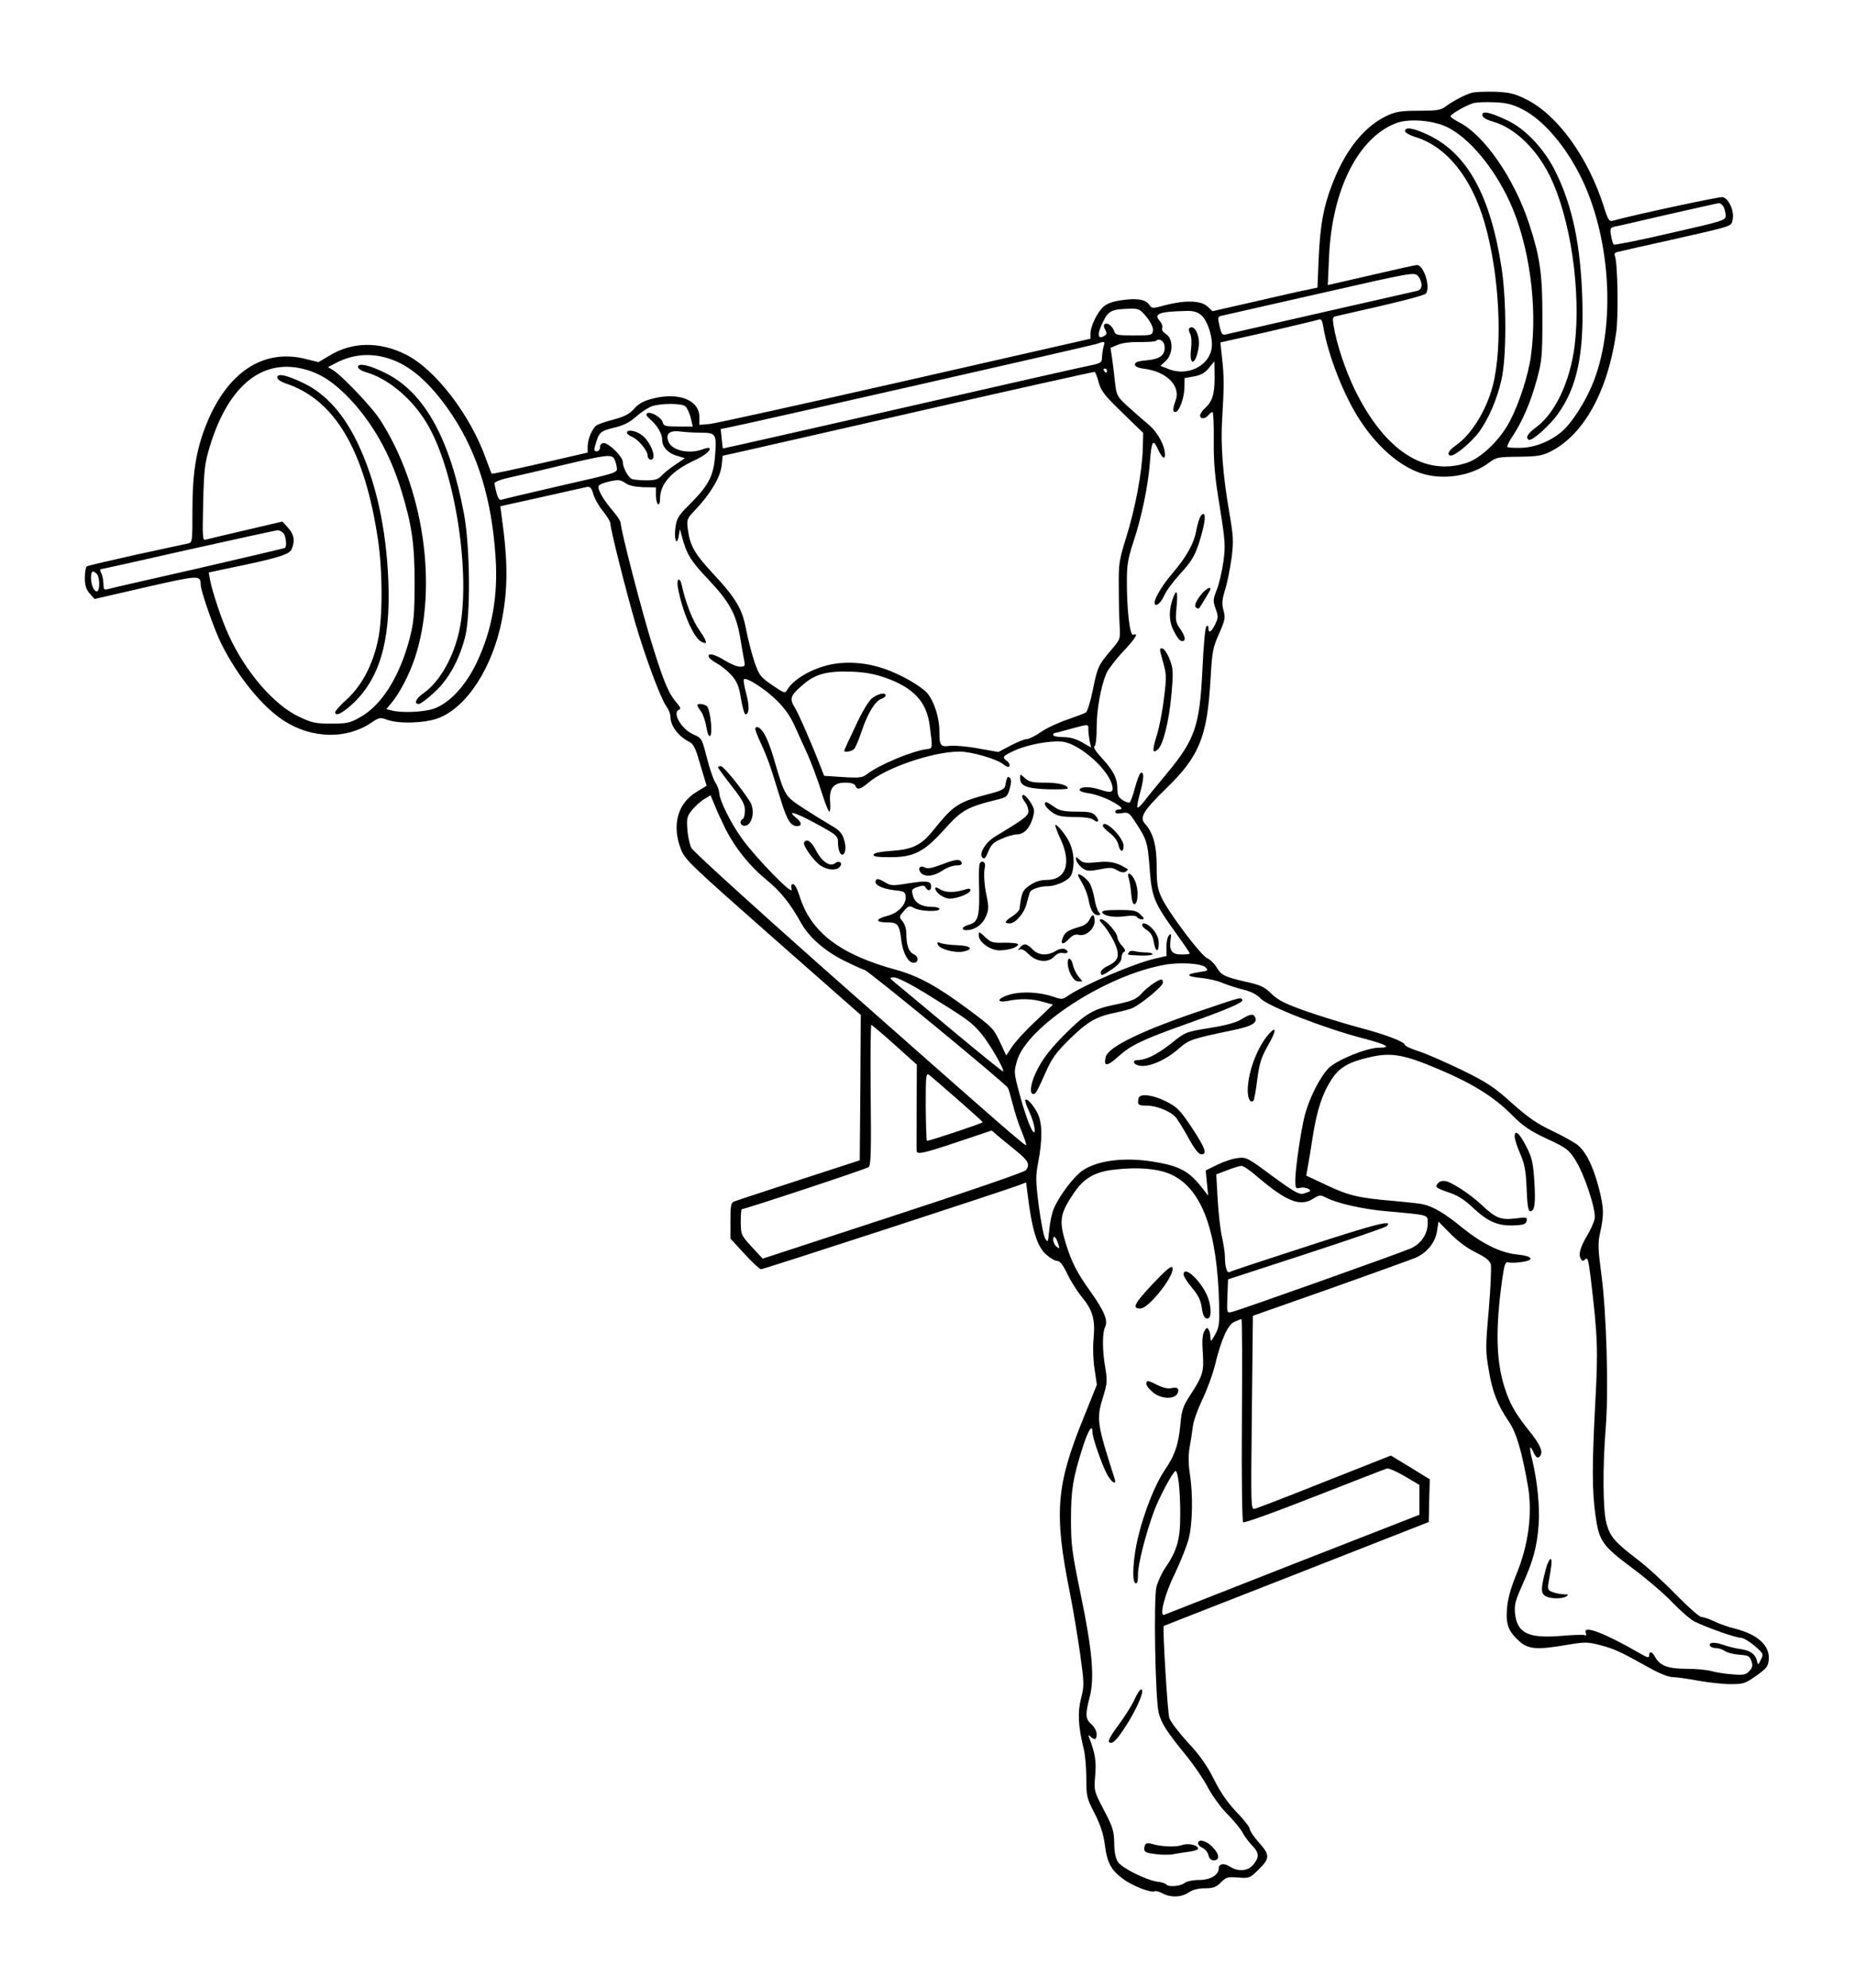 <svg xmlns="http://www.w3.org/2000/svg" width="1120" height="1200" viewBox="0 0 896 960"><g transform="matrix(.1 0 0-.1 0 960)"><path d="m7110 9151c-35-11-90-40-123-65-24-18-43-21-130-21-84 0-110-4-150-22-109-50-199-159-262-316-47-116-65-210-72-374l-6-142-51-11c-28-5-142-31-254-57l-202-46-25 23c-31 29-108 31-204 6-61-17-64-17-77 2-18 26-58 33-134 22-43-6-70-16-88-32-30-28-61-93-62-128v-26l-897-204c-494-112-919-206-945-208l-48-4v37c0 83-99 122-225 90-44-11-68-24-90-49-22-25-47-38-95-51-36-9-73-22-83-27-23-12-47-67-47-106v-28l-231-53c-127-29-232-51-233-49-1 2-13 32-26 68-76 216-247 438-391 509-126 62-256 60-364-5l-56-33-57 14c-208 55-385-62-487-320-47-119-65-231-65-407 0-155 0-158-22-163-13-3-125-27-250-54-126-28-232-53-238-56-5-3-10-28-10-55 0-37 6-56 23-76l24-27 248 57c259 59 264 59 265 12 0-30 66-219 101-288 78-156 199-304 301-369 135-87 303-91 423-9 37 25 43 26 75 14 58-21 181-17 247 7 139 52 264 245 309 477 29 152 29 280-2 502l-6 45 199 44c109 25 207 46 219 49 16 3 23-4 32-36 7-23 28-59 47-82 19-23 35-50 35-59 0-27 76-328 122-486 48-162 120-356 148-396 11-15 20-37 20-49 0-46 38-97 95-125 13-6 27-32 38-70 10-33 23-78 30-100l12-40-49-30c-92-55-120-162-75-277 19-50 46-75 445-427l424-373-2-351-3-351-295-96c-162-53-303-99-312-103-15-5-18-20-18-92v-87l68-74c37-40 73-74 80-74 14 0 1173 378 1244 405l37 14 6-47c22-182 46-262 92-302 19-17 42-30 52-30 14 0 28-19 49-62 16-35 48-85 71-113 52-63 65-109 56-201-4-42-2-105 5-147l11-75-64-159c-133-326-144-460-67-843 16-80 38-213 50-297 20-143 20-154 5-214-18-68-14-139 11-239 8-30 14-96 14-147 0-89 2-97 40-171 28-55 42-98 49-148 11-90 30-126 89-169 47-35 137-69 153-59 5 2 22-2 38-11 41-21 90-19 126 5 19 13 47 20 78 20 40 0 54 5 77 28 26 26 33 28 83 24 53-4 57-3 95 34 60 58 61 73 7 134-25 28-45 58-45 66 0 9-29 46-64 82-44 47-78 95-109 158-34 67-67 115-126 178-43 47-84 100-90 119-8 23-33 432-27 444 1 0 289 114 641 251l640 251 2 103 3 103-94 58-94 57-319-126c-175-70-327-128-338-131-20-4-20-1-15 464l5 468 375 132c206 73 392 140 413 149 55 25 94 74 102 129l7 45 57-58c34-35 82-71 123-91 49-24 68-40 73-58 3-14-1-113-10-219-16-180-16-201 0-291 17-105 42-168 97-249 37-54 64-148 93-316 21-129 2-279-56-420-29-71-43-123-46-169-6-76 7-109 62-158 43-37 85-40 230-15 84 14 97 14 156-1 71-19 94-29 227-103 58-33 104-52 125-52 17 0 73-8 122-17 50-9 120-17 157-17 63 0 71 2 125 40 51 36 58 46 61 78 6 68-53 122-163 150-33 8-79 24-102 36-23 11-50 20-60 20-10 0-65 49-123 108-58 60-141 136-185 169-109 83-134 111-151 174-18 66-19 271-4 461 15 177 4 561-21 744-15 112-17 150-8 190 22 99 21 129-5 230-28 102-57 163-98 201-13 12-68 43-122 69-79 37-119 65-200 137-87 78-119 99-241 159-77 37-170 78-207 90-38 12-68 26-68 31 0 15-101 53-225 85-66 18-178 52-250 77-105 37-138 54-170 85-32 32-53 42-110 55-116 26-132 34-154 71-11 19-33 40-47 46-32 15-186 220-220 292-20 43-24 67-24 151 0 102-17 163-57 207-27 30-7 63 103 170 160 155 198 249 214 523 8 138 11 156 41 223 29 66 32 78 22 114-9 32-7 51 8 101 11 34 24 103 31 152 10 81 9 103-11 220-31 178-43 329-34 460 9 150 9 198-1 285l-8 76 232 52c128 30 238 56 245 59 10 3 16-7 20-34 23-140 102-340 181-458 83-125 187-215 289-250 107-36 246-15 332 51 34 25 42 27 142 28 89 1 114 5 152 24 162 80 279 290 320 577 11 79 7 333-6 367-5 13-1 19 17 22 12 3 124 29 248 56 318 72 296 65 304 102 8 41-21 102-50 106-17 2-421-84-529-114-18-5-24 4-44 68-76 239-225 445-377 519-57 28-79 33-153 36-47 1-97-1-111-6m244-77c112-55 233-203 308-376 128-298 142-699 32-959-35-84-98-181-142-220-55-49-134-81-202-82-32-1-61 1-65 4-3 4 8 27 25 52 47 71 88 165 117 273 25 91 27 115 27 294 1 214-11 298-64 459-71 217-216 428-338 490-23 12-42 25-42 29 0 10 71 51 108 63 15 5 61 7 102 5 58-2 88-9 134-32m-360-88c106-52 225-194 302-360 94-205 136-504 103-743-12-93-58-234-102-317-46-89-138-178-207-201-204-68-397 58-541 350-47 96-89 222-104 312-6 39-5 43 17 47 303 68 424 99 430 109 22 34-12 137-44 137-7 0-107-22-222-49l-209-48 6 136c14 323 140 576 324 646 61 24 179 14 247-19m1336-385c5-11 10-30 10-43 0-22-12-26-268-84-147-34-270-59-273-55-4 3-10 23-13 43-6 33-4 38 16 43 13 2 129 29 258 59 129 29 240 54 247 55 7 0 17-8 23-18m-1460-377c0-16-7-25-22-29-13-3-219-50-458-104-239-54-446-102-460-105-23-6-26-3-36 39-10 42-9 46 10 50 12 3 226 51 476 108 448 102 455 103 473 84 9-10 17-30 17-43m-1328-156c21-27 32-51 30-65-3-22-8-23-92-23-78 0-89 2-95 19-8 25-31 44-45 36-7-4-7-13 1-27 9-16 8-23-2-29-36-23-39 7-6 71 24 49 41 57 128 59 43 1 49-2 81-41m262 11c32-25 61-116 51-165-15-84-119-132-206-97l-41 16 26 24c36 34 37 105 2 129-15 9-23 21-19 30 3 8-3 24-13 35-29 33-2 44 122 47 38 2 58-3 78-19m-176-149c5-44-20-64-85-70-43-4-58-9-58-20 0-10 14-17 45-21 107-13 177-83 152-152-15-40-15-57-2-57 18 0 42 64 44 114l1 50 45 8c33 6 52 16 72 40l27 33 1-78c0-82-11-117-49-151-12-11-21-25-21-33 0-18 25-17 40 2 7 8 16 15 20 15 4 0 7-62 6-137-1-109 5-177 29-321 27-170 28-188 17-268-7-47-21-107-32-134-18-45-18-53-5-90 13-36 13-44-2-75-18-38-33-46-33-18 0 11-3 14-10 7-6-6-14-100-19-210-13-269-35-335-172-500-46-55-96-116-110-135-15-19-29-32-32-29-3 3 3 37 14 75 18 67 19 102 1 91-5-3-17-35-27-71-9-36-21-68-26-71-5-2-20 3-34 12-20 13-25 25-25 56 0 49-20 88-77 149-26 28-40 50-34 54 7 3 11 42 11 91 0 86 20 198 47 262 8 18 43 65 79 103 62 66 79 94 51 83-17-6-31 118-31 261 0 74 5 107 31 186 40 119 72 275 80 382 8 107 15 121 39 68 18-40 34-54 34-28 0 46-35 110-83 150-28 23-73 63-101 88-47 44-50 50-57 110-4 35-10 88-14 116l-8 53 36 15c21 9 63 14 106 13 39 0 74 2 78 6 14 14 38 0 41-24m-294-2c-4-13-7-36-8-52-1-28-4-30-66-43-36-7-447-100-915-207-467-106-851-193-851-192-1 0-4 22-6 48l-5 46 36 7c72 13 1757 396 1781 404 38 14 42 13 34-11m-3442-64c102-36 200-127 297-274 122-186 188-406 206-680 13-187-17-353-90-508-54-114-133-199-209-225-50-17-159-21-205-8l-24 6 25 30c40 48 85 134 113 217 114 344 42 830-171 1155-40 60-180 208-224 235l-25 15 43 22c83 42 172 48 264 15m-411-50c75-22 137-64 211-142 111-118 194-266 248-442 51-167 64-258 64-450-1-156-4-186-26-271-49-181-135-317-239-374-48-27-63-30-139-30-75 0-93 4-154 33-122 57-259 216-341 395-34 74-78 206-90 267l-6 35 84 18c245 50 304 68 316 93 18 40 13 72-16 104l-28 31-175-41c-96-22-183-43-194-46-17-6-18 2-14 177 4 162 8 194 32 272 90 298 258 432 467 371m3869-4c0-5-2-10-4-10-3 0-8 5-11 10-3 6-1 10 4 10 6 0 11-4 11-10m-40-57c11-41 28-63 114-146l101-98-2-77c-3-109-36-287-80-427-35-112-37-128-36-240 0-66 2-150 4-186 4-66 4-66-42-120-61-72-65-80-88-194-11-54-26-102-33-106-7-5-48-20-91-35-42-14-100-41-127-60-27-19-58-34-69-34-10 0-45-14-77-31l-59-31-96 17c-53 10-115 15-137 13-47-7-52 0-52 71 0 67-26 145-60 185-16 18-69 54-118 78-103 53-200 74-305 65-102-9-219-69-254-131-9-16-15-13-71 25-57 39-63 47-86 113-13 39-31 109-40 155-18 99-49 152-162 273-85 91-109 132-119 207-7 52-6 54 32 95 74 77 123 158 130 214l6 51 51 11c28 6 431 98 896 204 465 106 848 191 851 190 3-2 12-25 19-51m-1998-115c8-7 20-32 26-55l10-43h-70c-62 0-70 2-75 20-6 24-58 54-75 44-8-5-3-14 13-28 34-29 59-70 59-98 0-36 27-66 70-79l40-12-47-32c-27-18-57-42-67-54-15-16-31-21-72-21-29 0-60 3-69 6-19 8-45 55-45 83 0 25-67 91-92 91-11 0-18-7-18-20 0-11-7-20-16-20-11 0-14 6-9 23 20 70 24 74 91 91 49 11 77 26 111 56 25 22 60 44 77 49 47 14 140 13 158-1m79-128c70 0 74-7 64-121-8-92-34-138-127-230-47-47-58-64-63-103-9-57 5-99 15-46l6 35 8-30c23-89 43-123 126-210 105-111 137-169 157-283 8-48 17-99 20-114 5-25 2-28-21-28-14 0-47 14-73 30-49 31-86 39-77 17 2-7 20-21 40-32 19-10 50-35 69-56 27-31 36-51 46-113 7-42 17-76 21-76 19 0 21 37 5 98-10 36-15 68-12 71 12 12 102-46 158-101 40-39 68-79 88-125 17-37 39-86 49-108 29-61 59-142 86-227 14-43 28-78 32-78 4 0 6 20 4 45-6 67 16 95 72 95 30 0 46-5 50-15 8-22 24-18 62 14 82 72 313 151 441 151 57 0 178-35 210-60 19-15 29-18 32-9 2 7-4 18-13 24-25 18-20 24 37 50 63 29 173 49 231 43 81-9 222-132 241-211 9-34-5-39-58-21-48 16-96 16-100-1-1-5 18-13 43-16 25-3 71-18 103-34 56-29 72-45 42-45-8 0-15-5-15-11 0-8 12-10 33-6 31 5 35 2 69-51 50-77 54-92 63-202 11-155 19-175 132-332 35-48 63-90 63-93 0-3-18-5-40-5-46 0-60 18-53 70 4 28 3 33-7 23-7-7-13-32-13-56l1-44-56-13c-99-22-349-129-423-181-23-16-29-17-68-3-64 22-149 27-205 12-65-17-78-44-15-32 62 12 116 11 171-5l47-13-86-82c-48-44-98-100-113-123l-27-41-26 56c-36 77-37 77-160 169-150 111-238 159-346 189-272 74-413 182-467 357-10 32-23 57-31 57-9 0-11-8-7-26 8-33-168 147-239 244-53 73-108 182-111 222-1 14-9 37-19 51-10 15-28 69-41 120-24 93-24 94-65 112-59 26-105 107-68 120 8 3 6 11-9 28-42 48-63 98-117 269-52 164-157 569-157 603 0 9-18 37-40 62-45 53-73 101-67 118 2 6 26 16 53 22 43 9 52 8 75-7 17-13 45-19 87-21l62-1v-38c0-20 5-40 10-43 6-4 10 7 10 25 0 73 55 135 167 187 50 23 81 49 71 59-3 2-17 0-32-6-63-24-145-7-164 34-18 40 3 59 56 52 24-3 71-6 103-6m-422-127c5-10 11-29 12-42 4-24 1-25-268-86-149-34-278-65-287-68-11-5-18 3-26 31-5 20-10 42-10 48 0 7 35 20 78 29 42 9 158 36 257 60 207 49 231 52 244 28m-1599-358c12-15 17-61 8-71-3-2-194-47-424-100-230-52-427-97-436-100-15-4-18 1-18 26 0 17-5 40-10 51-6 10-7 19-3 20 4 0 195 42 423 94 228 51 422 93 431 94 9 0 22-6 29-14m-902-197c14-14 16-74 3-83-14-8-31 28-31 64 0 33 8 39 28 19m3810-501c137-48 200-116 215-230 15-113 15-112-13-115-72-9-230-75-290-121-22-17-36-19-116-14l-91 6-16 41c-41 107-108 261-127 291-25 40-20 56 36 104 63 56 119 71 239 67 64-2 111-11 163-29m982-251c0-13 3-38 6-55l7-31-44 25c-30 17-59 25-91 25-27 0-48 5-48 10 0 6 3 10 8 10 4 0 39 9 77 20 89 24 85 24 85-4m-1753-481c47-92 117-179 197-244 69-57 113-111 169-211 37-66 113-133 203-178 44-22 90-43 103-47 23-7 679-547 692-569 4-6 14-41 23-77 9-36 27-94 41-127 14-34 25-66 25-72 0-11-74 53-999 870-336 298-612 549-620 565-8 17-17 57-19 90-4 55-1 64 24 94 15 19 42 42 58 52l30 18 22-52c11-29 35-79 51-112m2319-667c15-15 13-17-30-23-67-10-65-21 7-28 34-3 83-14 107-25 25-10 70-25 100-32 37-9 64-23 83-43 34-37 315-146 495-192 114-30 140-45 78-45-60 0-205-59-245-99-42-43-93-144-115-227-19-75-46-259-46-314 0-39 2-42 23-37 21 6 56-7 47-17-3-2-17-7-31-11-21-5-46 9-150 85-118 88-126 92-166 87-24-2-68-17-99-32l-57-28 6-61 6-61-27 35c-66 85-111 109-242 130-140 22-268 5-339-44-42-29-112-122-138-183-9-21-19-67-22-103-6-61-7-64-20-41-8 14-21 85-31 159-15 118-15 142-3 205 22 115 21 195-4 243-22 41-50 71-58 62-3-3 6-29 20-59 23-50 35-112 18-95-13 13-44 99-69 195-24 90-24 96-9 147 48 166 428 413 712 464 75 14 180 7 199-12m-1355-124c207-128 224-140 271-196 40-47 114-175 106-183-2-2-109 85-239 193-130 109-254 211-275 229-38 31-38 32-13 32 15 1 76-30 150-75m-147-250l107-96-1-202c0-110-1-207 0-213 0-21 29-15 199 42l164 55 32-28c18-15 58-47 88-72 57-46 66-65 45-92-7-9-295-108-642-221l-630-206-53 57c-51 56-52 58-53 120 0 34 2 62 5 62 16 0 602 194 613 203 11 8 13 78 10 349-2 186 0 338 3 338 3 0 54-43 113-96m2624-116c169-71 273-136 361-225 53-53 84-74 167-113 95-44 106-53 137-102 43-66 101-241 94-283-3-17-19-53-35-80-35-58-45-94-32-115 8-12 11-12 22-2 11 11 15-5 25-85 35-292 37-350 22-623-15-286-15-413 2-530 17-123 32-145 177-253 70-52 159-128 197-169 39-40 86-81 105-90 59-29 198-78 222-78 13 0 43-18 68-39 43-38 44-40 30-67-12-26-14-27-18-9-7 34-31 53-78 60-25 3-64 13-87 21-42 15-73 12-62-6 3-5 16-10 28-10 13 0 32-6 43-14 11-8 43-16 70-18 43-3 50-6 58-30 8-22 6-32-9-48-17-19-28-21-80-17-33 2-78 9-100 15-22 7-78 12-123 12-91 0-130 15-153 57-14 27-29 30-29 7 0-13-9-10-47 12-170 98-274 137-259 98 4-11 2-15-6-11-7 2-58 1-113-4-159-13-213 13-223 109-4 42 2 63 37 141 51 113 69 181 77 286 7 83-7 216-31 315-16 60-12 77 6 36 13-28 24-33 34-15 13 19-4 56-56 120-67 84-93 130-118 209-41 130-44 283-11 521 11 76 15 86 31 82 10-3 39-2 65 2 63 9 51 29-23 36-81 8-170 52-268 131-80 66-137 100-186 111-14 4-80 11-145 17-170 14-217 26-325 77l-96 45 8 46c5 26 16 92 24 146 20 126 47 207 90 272 38 59 84 85 185 108 103 24 164 13 328-56m-2320-148c66-58 121-107 121-110 1-5-255-90-269-90-3 0-5 74-6 165 0 154 1 164 17 153 9-7 71-60 137-118m1447-372c141-120 207-147 269-109 32 20 37 21 64 7 55-28 177-56 292-66 212-19 200-16 200-58 0-52-32-100-83-122-50-22-832-300-865-307-23-5-23-4-20 76l3 82 378 123c208 68 383 128 389 134 33 33-49 12-384-97-201-65-371-121-376-125-12-7-22 26-22 74 0 19-7 62-14 95-8 33-17 115-21 181l-7 122 53 20c30 12 61 21 69 21 8 1 42-22 75-51m-410 7c146-71 219-274 227-630 2-87 0-105-19-140-20-36-22-37-23-15 0 14-4 31-9 39-7 11-11 9-21-9-9-16-11-49-7-104 6-91 1-109-60-203-35-54-42-73-48-140-9-99-27-153-77-225-45-67-97-196-127-319-25-101-32-220-13-226 8-3 12 10 12 45 0 49 38 197 79 308 24 63 86 179 101 189 13 8 25-96 24-215 0-116-16-170-72-252-17-25-36-66-43-92-14-58-6-539 11-609 13-51 40-93 137-211 34-42 79-108 100-148 21-40 63-98 95-130 32-32 65-73 74-90 9-18 30-45 45-61 35-35 36-57 6-93-27-32-73-35-114-9-27 18-53 14-53-9 0-32-41-56-95-56-30 0-59-6-71-15-21-16-80-20-88-6-3 4-22 11-43 13-55 8-171 66-190 95-11 17-18 48-18 92-1 58-7 77-50 159-48 92-48 92-42 166 6 70 0 106-28 181-7 16-6 18 6 7 20-18 29-15 29 13 0 14-11 34-25 47-29 25-31 45-9 130 25 94 13 227-43 497-42 203-47 240-47 361 0 144 9 200 56 348 27 85 48 118 48 74 0-25 42-148 69-200 21-41 49-59 38-24-87 270-89 289-55 398 19 62 20 75 10 136-15 85-15 173-1 199 15 30-4 77-68 167-67 93-94 145-122 236-34 112-29 144 41 247 47 68 98 98 186 109 118 15 225 6 287-25m-550-335c7-22 6-23-9-11-9 7-16 23-16 34 0 26 15 12 25-23m887-846c-2-277 1-491 6-496 5-5 147 46 343 123 184 72 341 133 351 136 9 3 48-14 87-37l71-42v-72-72l-612-239c-336-132-616-242-621-244-26-10 2 100 51 199 28 58 58 134 67 169 19 73 21 217 5 316-7 46-7 85-1 123 6 32 13 78 16 103 3 26 24 84 46 130 22 45 48 117 59 158 32 133 63 202 96 217 16 7 31 13 34 13 3 1 4-218 2-485"/><path d="m7166 9052c-9-14 8-28 51-40 103-30 207-129 271-258 102-203 154-561 122-823-22-175-95-329-188-396-39-29-51-48-34-59 14-9 102 69 142 126 92 129 125 287 117 553-8 260-47 448-128 613-53 109-144 207-231 249-71 34-114 47-122 35"/><path d="m6790 8967c0-7 24-21 54-30 149-47 268-196 331-414 72-249 89-593 39-787-31-119-104-236-178-287-36-24-47-49-23-49 22 0 101 67 136 115 46 64 86 157 107 250 25 107 25 382 1 540-54 350-165 552-352 642-73 35-115 42-115 20"/><path d="m5747 8014c-3-4-1-16 5-27 6-12 8-42 4-73-10-88 24-78 37 11 8 54-22 113-46 89"/><path d="m5803 7108c-6-7-16-40-22-72-12-64-48-127-119-210-43-50-82-115-82-136 0-26 29-6 46 33 10 23 45 70 77 105 64 69 80 101 108 207 18 67 14 100-8 73"/><path d="m5813 6738c-31-35-45-66-32-73 6-4 12-5 13-4 9 11 56 89 56 94 0 12-18 3-37-17"/><path d="m5671 6717c-23-60-23-113-1-159 12-26 28-49 35-52 27-10 27 15 1 53-25 35-26 43-20 109 7 73 1 91-15 49"/><path d="m5620 6405c18-63 18-75 5-179-7-61-23-142-35-179-22-72-21-89 5-67 26 21 55 138 66 264 10 110 9 126-8 171-11 28-26 51-35 53-16 3-15-2 2-63"/><path d="m1730 7828c0-9 18-20 43-27 111-33 232-139 300-263 136-245 207-756 141-1008-31-121-95-227-166-277-38-26-50-53-24-53 8 0 42 25 75 56 68 62 118 152 148 264 28 101 25 444-5 600-67 357-188 578-369 673-80 42-143 57-143 35"/><path d="m1340 7777c0-9 16-20 38-28 238-77 383-319 448-751 24-156 24-388 0-493-26-119-77-214-147-280-33-29-59-59-59-64 0-22 30-9 78 34 135 121 190 306 179 594-10 262-61 491-152 678-67 137-152 231-255 281-82 40-130 51-130 29"/><path d="m3030 7510c0-6 11-14 23-19 31-12 77-67 77-92 0-10 7-19 15-19 33 0 0 88-45 120-30 21-70 27-70 10"/><path d="m3276 6763c21-116 75-242 113-262 33-18 30-1-9 55-33 47-67 134-85 217-9 43-27 33-19-10"/><path d="m3370 6194c0-3 8-18 19-32 10-15 21-48 25-75 5-29 11-45 18-41 13 8 1 123-14 141-10 13-48 18-48 7"/><path d="m3650 6080c0-7 13-40 29-74 16-33 39-92 51-131 12-38 33-106 47-150 27-86 45-115 75-115 25 0 23 18-4 40-48 38-8 28 83-21 118-64 119-65 119-103 0-17 5-38 10-46 15-23 32 8 24 45-10 48-22 63-72 91-26 15-84 51-129 80-91 60-89 56-143 239-28 96-53 144-78 153-7 2-12-2-12-8"/><path d="m3470 5894c0-3 29-43 65-89 52-66 65-90 65-118 0-20-4-39-10-42-20-12-11-36 12-33 35 5 48 76 22 117-43 67-128 171-140 171-8 0-14-3-14-6"/><path d="m4930 5843c0-39 29-51 133-55 53-1 97 0 97 4 0 17-44 28-111 28-61 0-76 4-96 22-23 21-23 21-23 1"/><path d="m4866 5839c-3-8-6-23-8-34-2-15-19-24-69-37-160-42-177-53-278-177-57-72-99-93-198-100-56-4-88-10-91-18-3-10 18-13 80-13 114 0 163 25 259 131 88 98 111 111 266 149 38 10 43 15 53 52 8 28 8 44 1 51-7 7-12 6-15-4"/><path d="m4940 5752c0-5 7-17 15-28 8-10 15-29 15-42 0-22-19-37-159-121-48-29-82-84-63-103 9-9 15-3 28 29 14 34 25 45 65 62 26 12 59 21 73 21 34 0 62 29 77 79 10 35 9 43-10 75-21 33-41 47-41 28"/><path d="m5050 5716c0-8 15-25 33-38 26-19 45-23 109-24 48 0 82-5 92-13 24-20 32-5 11 19-15 17-31 20-93 20-55 0-81 5-100 18-46 32-52 34-52 18"/><path d="m5100 5614c0-7 12-38 27-70 52-115 24-194-70-194-29 0-54-8-79-25-36-24-41-35-51-115-1-8-17-24-34-35-37-23-42-35-14-35 28 0 70 48 82 94 6 22 13 47 15 54 5 17 48 32 91 32 19 0 53 10 74 22 32 18 39 28 45 64 7 46-1 95-22 134-19 36-63 87-64 74"/><path d="m5330 5611c0-5 15-20 34-35 20-15 37-38 41-56 8-36 25-40 25-5 0 15-15 41-36 65-34 37-64 52-64 31"/><path d="m3886 5531c-8-13 47-90 80-112 34-22 77-25 93-5 16 19-4 32-23 17-24-20-65 8-92 61-23 45-45 60-58 39"/><path d="m5201 5446c2-10 15-27 29-38 23-16 31-17 84-7 49 10 62 10 85-4 17-10 32-13 41-7 8 5 12 10 10 12-52 33-83 40-146 34-56-6-70-4-86 11-20 17-20 17-17-1"/><path d="m4552 5425c-47-18-69-22-82-15-24 13-37-5-20-25 19-22 63-18 104 10 20 14 51 25 67 25 20 0 29 4 27 13-7 20-29 18-96-8"/><path d="m4735 5430c-3-6-5-43-4-83 5-175-1-201-51-214-36-10-36-29 0-25 39 5 70 30 86 68 12 29 13 45 3 92-13 61-16 115-9 146 5 21-14 34-25 16"/><path d="m5210 5374c0-4 10-22 21-41 12-20 26-56 30-81 10-50 24-72 46-72 13 0 13 3 3 15-7 9-17 39-21 67-5 27-15 61-24 74-15 23-55 51-55 38"/><path d="m5455 5358c4-13 10-47 12-76 3-34 9-52 16-49 18 6 20 71 3 111-17 40-43 51-31 14"/><path d="m4237 5353c-22-21 18-45 88-53 44-4 50-8 52-30 4-38-37-81-91-94-57-15-56-31 2-31 51 0 59-10 68-88 7-58 33-107 59-107 25 0 26 30 1 41-25 12-36 44-36 104 0 18-8 43-18 55-18 22-17 23 6 50 23 26 26 27 51 14 30-16 121-19 121-4 0 6-16 10-35 10-51 0-84 19-93 54-8 29-6 32 22 42 25 9 33 8 39-2 12-20 27-17 27 5 0 26-21 29-114 14-74-12-82-11-111 7-18 11-35 17-38 13"/><path d="m4520 5310c0-21 41-50 70-50 38 0 100 25 100 41 0 7-8 9-22 4-52-17-98-17-123-1-14 9-25 12-25 6"/><path d="m5327 5193c7-17 57-26 112-18 31 4 51 3 56-4 3-6 14-11 23-11 14 0 13 4-6 23-20 19-33 22-106 22-60 0-82-3-79-12"/><path d="m5265 5158c-6-13-23-27-40-32-61-18-76-26-87-51-16-36-2-42 27-11 18 19 31 25 48 21 34-9 77 28 77 66 0 35-11 38-25 7"/><path d="m5332 5133c14-16 38-52 52-81 30-65 24-91-28-116-20-9-36-23-36-31 0-21 5-19 56 15 31 22 44 38 44 55 0 13 6 25 13 28 8 3 5 12-10 29-13 13-23 32-23 41 0 22-58 87-78 87-12 0-9-7 10-27"/><path d="m5520 5131c0-5 11-16 25-25 17-11 27-29 31-56 8-49 24-53 24-6 0 22-9 45-26 65-24 29-54 41-54 22"/><path d="m4730 5083c0-33 55-73 100-73 44 0 90 15 90 29 0 5-29 8-64 8-59-2-67 1-95 27-29 28-31 28-31 9"/><path d="m4532 5039c7-22 79-43 122-35 55 11 39 29-29 31-33 1-68 6-79 10-14 6-18 5-14-6"/><path d="m4929 5023c-11-13-11-15-1-9 9 5 24-3 44-23 38-38 94-43 124-10 12 13 27 19 41 16 26-5 31 10 7 20-9 3-29-1-44-11-41-24-82-20-110 9-28 29-42 31-61 8"/><path d="m5456 5001c-9-14-11-13 57-16 31-1 57 2 57 7 0 4-15 8-32 8-18 0-43 3-54 6-12 3-25 1-28-5"/><path d="m5160 4950c0-40 28-90 50-90h21l-20 25c-11 14-23 39-26 55-7 34-25 40-25 10"/><path d="m4215 6228c-17-13-49-66-81-136-30-62-54-115-54-118 0-10 39-3 49 10 6 7 23 47 36 87 29 86 66 145 95 154 11 3 20 11 20 16 0 17-37 9-65-13"/><path d="m5575 4851c-16-11-41-31-55-46-28-32-48-40-140-59-92-19-133-43-210-118-89-86-135-144-165-211-26-55-30-103-10-101 11 2 15 8 60 108 29 66 50 94 116 159 86 84 128 108 224 127 33 7 69 17 80 22 48 25 144 105 145 121 0 22-8 21-45-2"/><path d="m5825 4726c-300-100-468-181-481-230-12-48 6-48 59 0 62 56 118 83 332 159 191 68 277 104 269 116-8 13-4 14-179-45"/><path d="m5998 4676c-25-15-76-29-153-41-115-19-116-19-187-76-66-52-120-79-162-79-21 0-21-16 0-24 44-17 133 19 204 82 47 41 60 45 261 87 86 18 115 34 106 59-8 22-25 20-69-8"/><path d="m6133 4607c-56-62-103-186-103-274 0-39 13-63 28-49 3 4 12 50 18 102 11 81 19 106 52 165 40 69 43 98 5 56"/><path d="m5507 4303c-4-3-7-15-7-25 0-15 8-18 43-18 47 0 113-27 139-56 9-11 37-55 61-99 31-56 50-80 63-80 30 0 19 30-49 133-55 82-69 96-121 122-55 28-114 39-129 23"/><path d="m7320 4111c0-12 12-50 27-84 22-51 27-81 31-169 3-81 8-108 17-108 22 0 27 36 20 147-6 90-12 114-39 166-32 64-56 84-56 48"/><path d="m6952 3888c-20-20-15-25 49-47 45-15 77-35 123-79 70-65 120-85 201-80 39 2 51 7 53 22 4 17-1 18-56 11-70-8-94 2-162 66-52 49-137 105-171 114-14 3-29 1-37-7"/><path d="m7471 2023c-24-92-25-115-5-130 21-15 82-17 104-3 12 8 9 10-12 10-15 0-39 5-53 10-25 9-27 14-21 48 16 89 18 112 9 112-5 0-15-21-22-47"/><path d="m5567 3395c-86-92-97-115-56-115 43 0 178 175 153 200-6 6-39-23-97-85"/><path d="m5720 3444c0-8 18-37 41-64 30-36 42-60 47-96 5-35 12-50 25-52 25-5 23 67-4 121-38 75-109 135-109 91"/><path d="m5540 2916c0-8 14-26 31-40 39-33 103-36 119-7 12 24 0 34-32 26-14-3-39 3-63 15-47 24-55 25-55 6"/><path d="m5482 1390c-13-28-47-82-77-122-34-45-51-76-45-82 14-14 38 10 85 84 39 61 75 138 75 160 0 24-17 6-38-40"/><path d="m5790 697c0-7 10-17 22-22 12-6 25-21 28-35 4-16 13-25 25-25 31 0 29 29-4 63-29 32-71 43-71 19"/><path d="m5537 694c-4-4-7-15-7-25 0-14 12-19 55-24 30-4 70-4 87 0 18 3 52 9 76 12 23 3 42 9 42 14 0 18-48 29-80 17-30-10-102-7-145 7-11 3-24 3-28-1"/></g></svg>